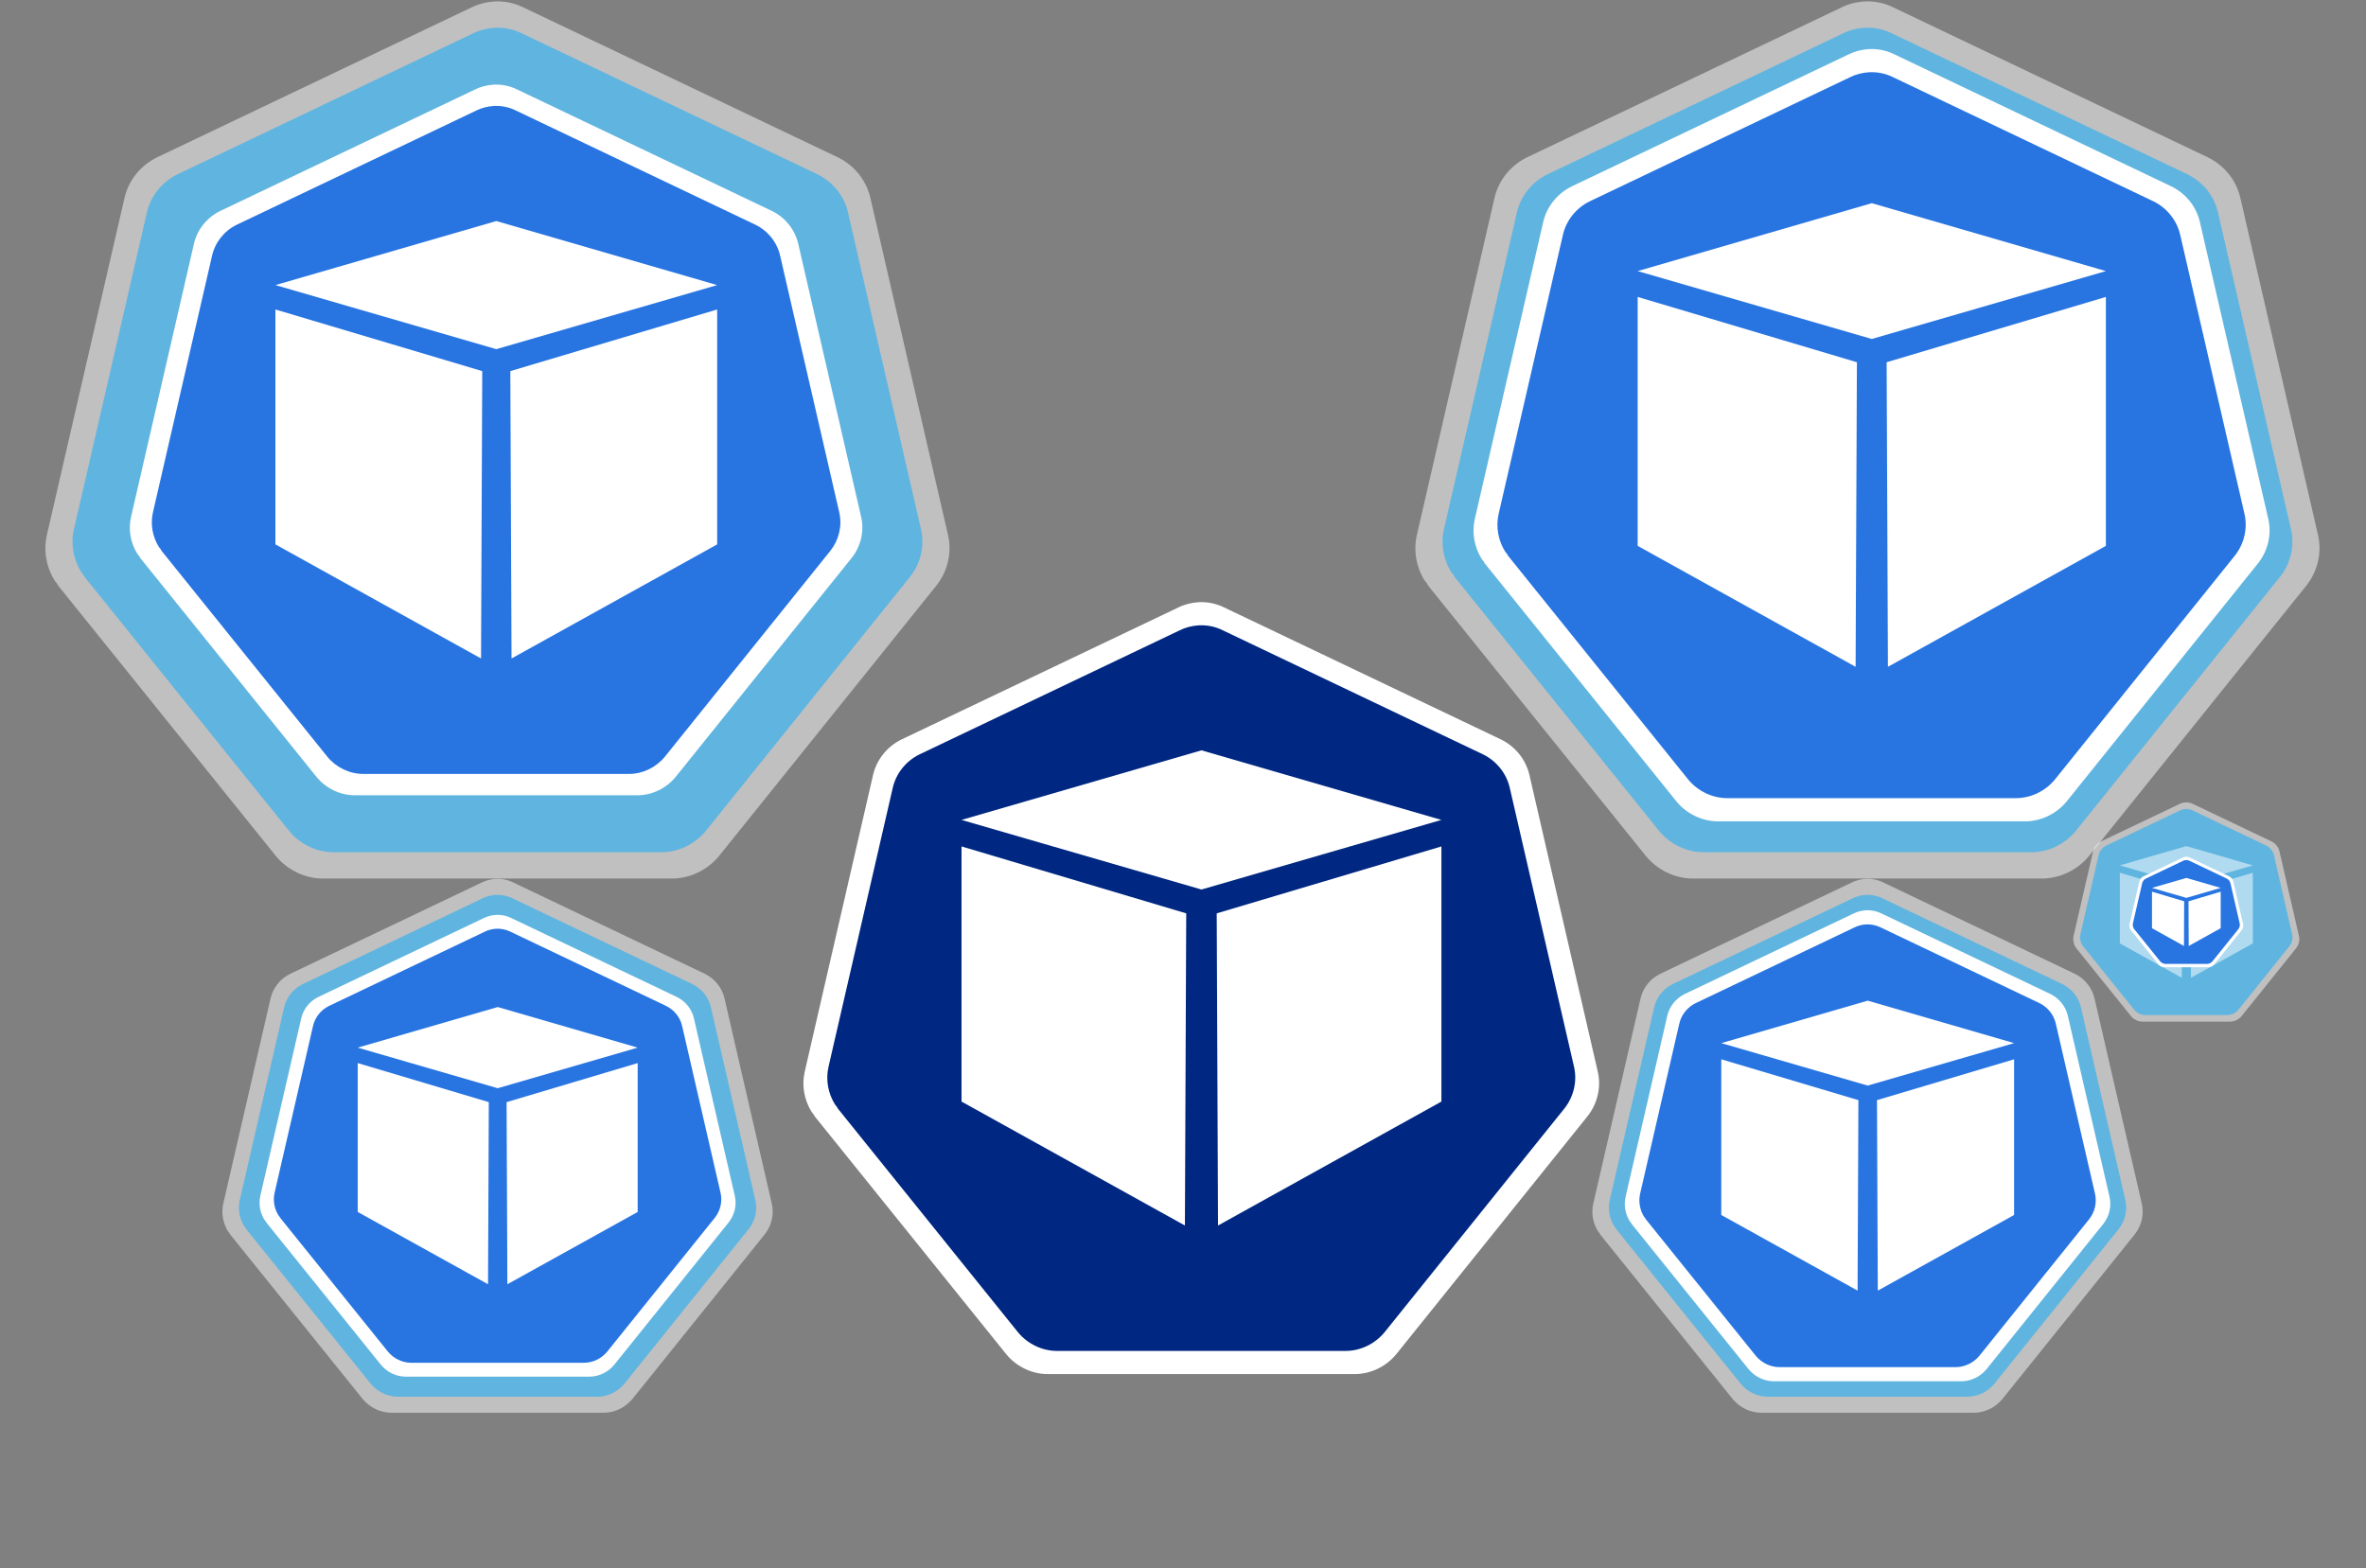 <?xml version="1.0" encoding="UTF-8"?>
<!DOCTYPE svg PUBLIC "-//W3C//DTD SVG 1.1//EN" "http://www.w3.org/Graphics/SVG/1.1/DTD/svg11.dtd">
<svg xmlns="http://www.w3.org/2000/svg" xmlns:xlink="http://www.w3.org/1999/xlink" version="1.1" width="1240px" height="822px" viewBox="-0.5 -0.5 1240 822"><rect x="-0.5" y="-0.5" width="1240" height="822" fill="#808080" stroke="none"/><defs><style type="text/css">@import url(https://fonts.googleapis.com/css?family=Roboto);&#xa;</style></defs><g><path d="M 627.68 315.14 C 623.98 315.37 620.28 316.29 617.04 317.91 L 472.08 387.04 C 464.45 390.74 458.9 397.68 457.05 405.77 L 421.22 561.36 C 419.6 568.53 420.99 576.16 424.92 582.4 C 425.61 583.1 426.07 583.79 426.54 584.71 L 526.88 709.33 C 532.19 715.8 540.28 719.73 548.61 719.73 L 709.52 719.73 C 717.84 719.73 725.94 715.8 731.25 709.33 L 831.59 584.48 C 836.68 578.01 838.76 569.45 836.91 561.36 L 801.07 405.77 C 799.23 397.68 793.68 390.74 786.05 387.04 L 641.09 317.91 C 636.93 315.83 632.3 314.91 627.68 315.14 Z" fill="#ffffff" stroke="none" pointer-events="all"/><path d="M 627.77 327.27 C 624.29 327.49 620.81 328.36 617.77 329.88 L 481.51 394.86 C 474.34 398.33 469.12 404.85 467.38 412.46 L 433.7 558.72 C 432.17 565.46 433.48 572.63 437.17 578.5 C 437.83 579.15 438.26 579.8 438.69 580.67 L 533.01 697.81 C 538.01 703.89 545.62 707.59 553.44 707.59 L 704.7 707.59 C 712.52 707.59 720.13 703.89 725.13 697.81 L 819.45 580.45 C 824.23 574.37 826.19 566.33 824.45 558.72 L 790.76 412.46 C 789.02 404.85 783.81 398.33 776.64 394.86 L 640.37 329.88 C 636.46 327.92 632.11 327.05 627.77 327.27 Z" fill="#002882" stroke="none" pointer-events="all"/><path d="M 754.93 443.16 L 754.93 576.89 L 637.86 641.85 L 637.17 478.24 Z M 503.43 443.16 L 503.43 576.89 L 620.5 641.85 L 621.19 478.24 Z M 503.43 429.26 L 629.18 392.79 L 754.93 429.26 L 629.18 465.74 Z" fill="#ffffff" stroke="none" pointer-events="all"/><path d="M 976.63 0.26 C 972.43 0.53 968.23 1.58 964.55 3.42 L 799.83 81.96 C 791.16 86.17 784.86 94.05 782.75 103.24 L 742.04 280.05 C 740.2 288.19 741.77 296.86 746.24 303.95 C 747.03 304.74 747.55 305.53 748.08 306.58 L 862.09 448.18 C 868.13 455.53 877.33 460 886.79 460 L 1069.63 460 C 1079.09 460 1088.28 455.53 1094.33 448.18 L 1208.34 306.32 C 1214.12 298.96 1216.48 289.24 1214.38 280.05 L 1173.66 103.24 C 1171.56 94.05 1165.26 86.17 1156.59 81.96 L 991.87 3.42 C 987.14 1.05 981.89 0 976.63 0.26 Z" fill-opacity="0.5" fill="#ffffff" stroke="none" pointer-events="all"/><path d="M 976.73 14.05 C 972.78 14.29 968.83 15.28 965.38 17.01 L 810.54 90.85 C 802.39 94.8 796.47 102.21 794.49 110.85 L 756.21 277.04 C 754.48 284.7 755.97 292.85 760.16 299.51 C 760.91 300.26 761.4 301 761.89 301.98 L 869.07 435.09 C 874.75 442 883.39 446.2 892.28 446.2 L 1064.15 446.2 C 1073.04 446.2 1081.69 442 1087.37 435.09 L 1194.54 301.74 C 1199.97 294.82 1202.2 285.69 1200.22 277.04 L 1161.94 110.85 C 1159.97 102.21 1154.04 94.8 1145.89 90.85 L 991.06 17.01 C 986.61 14.79 981.67 13.8 976.73 14.05 Z" fill-opacity="0.5" fill="#00aaff" stroke="none" pointer-events="all"/><path d="M 1117.69 147.82 L 1117.69 296.02 L 987.96 368 L 987.19 186.69 Z M 838.99 147.82 L 838.99 296.02 L 968.72 368 L 969.49 186.69 Z M 838.99 132.42 L 978.34 92 L 1117.69 132.42 L 978.34 172.84 Z" fill-opacity="0.5" fill="#ffffff" stroke="none" pointer-events="all"/><path d="M 978.98 25.23 C 975.28 25.46 971.58 26.39 968.34 28.01 L 823.31 97.16 C 815.68 100.87 810.13 107.8 808.28 115.9 L 772.43 271.56 C 770.81 278.73 772.2 286.36 776.13 292.61 C 776.82 293.3 777.29 294 777.75 294.92 L 878.13 419.59 C 883.45 426.07 891.55 430 899.87 430 L 1060.86 430 C 1069.18 430 1077.28 426.07 1082.6 419.59 L 1182.98 294.69 C 1188.07 288.22 1190.15 279.66 1188.3 271.56 L 1152.45 115.9 C 1150.6 107.8 1145.05 100.87 1137.41 97.16 L 992.39 28.01 C 988.23 25.93 983.6 25 978.98 25.23 Z" fill="#ffffff" stroke="none" pointer-events="all"/><path d="M 979.07 37.37 C 975.59 37.58 972.11 38.45 969.07 39.98 L 832.74 104.98 C 825.57 108.46 820.35 114.99 818.61 122.6 L 784.91 268.92 C 783.39 275.66 784.69 282.83 788.39 288.7 C 789.04 289.36 789.48 290.01 789.91 290.88 L 884.27 408.07 C 889.27 414.15 896.88 417.85 904.71 417.85 L 1056.03 417.85 C 1063.86 417.85 1071.47 414.15 1076.47 408.07 L 1170.83 290.66 C 1175.61 284.57 1177.57 276.53 1175.83 268.92 L 1142.13 122.6 C 1140.39 114.99 1135.17 108.46 1128 104.98 L 991.68 39.98 C 987.76 38.02 983.42 37.15 979.07 37.37 Z" fill="#2875e2" stroke="none" pointer-events="all"/><path d="M 1103.17 155.14 L 1103.17 285.62 L 988.95 349 L 988.27 189.37 Z M 857.79 155.14 L 857.79 285.62 L 972.01 349 L 972.69 189.37 Z M 857.79 141.59 L 980.48 106 L 1103.17 141.59 L 980.48 177.17 Z" fill="#ffffff" stroke="none" pointer-events="all"/><path d="M 258.63 0.26 C 254.43 0.53 250.23 1.58 246.55 3.42 L 81.83 81.96 C 73.16 86.17 66.86 94.05 64.75 103.24 L 24.04 280.05 C 22.2 288.19 23.77 296.86 28.24 303.95 C 29.03 304.74 29.55 305.53 30.08 306.58 L 144.09 448.18 C 150.13 455.53 159.33 460 168.79 460 L 351.63 460 C 361.09 460 370.28 455.53 376.33 448.18 L 490.34 306.32 C 496.12 298.96 498.48 289.24 496.38 280.05 L 455.66 103.24 C 453.56 94.05 447.26 86.17 438.59 81.96 L 273.87 3.42 C 269.14 1.05 263.89 0 258.63 0.26 Z" fill-opacity="0.5" fill="#ffffff" stroke="none" pointer-events="all"/><path d="M 258.73 14.05 C 254.78 14.29 250.83 15.28 247.38 17.01 L 92.54 90.85 C 84.39 94.8 78.47 102.21 76.49 110.85 L 38.21 277.04 C 36.48 284.7 37.97 292.85 42.16 299.51 C 42.91 300.26 43.4 301 43.89 301.98 L 151.07 435.09 C 156.75 442 165.39 446.2 174.28 446.2 L 346.15 446.2 C 355.04 446.2 363.69 442 369.37 435.09 L 476.54 301.74 C 481.97 294.82 484.2 285.69 482.22 277.04 L 443.94 110.85 C 441.97 102.21 436.04 94.8 427.89 90.85 L 273.06 17.01 C 268.61 14.79 263.67 13.8 258.73 14.05 Z" fill-opacity="0.5" fill="#00aaff" stroke="none" pointer-events="all"/><path d="M 399.69 147.82 L 399.69 296.02 L 269.96 368 L 269.19 186.69 Z M 120.99 147.82 L 120.99 296.02 L 250.72 368 L 251.49 186.69 Z M 120.99 132.42 L 260.34 92 L 399.69 132.42 L 260.34 172.84 Z" fill-opacity="0.5" fill="#ffffff" stroke="none" pointer-events="all"/><path d="M 258.22 43.87 C 254.81 44.08 251.41 44.94 248.43 46.42 L 114.97 110.06 C 107.95 113.47 102.84 119.85 101.14 127.3 L 68.15 270.55 C 66.66 277.14 67.94 284.17 71.56 289.91 C 72.19 290.55 72.62 291.19 73.05 292.04 L 165.42 406.76 C 170.31 412.72 177.76 416.34 185.43 416.34 L 333.56 416.34 C 341.22 416.34 348.67 412.72 353.57 406.76 L 445.94 291.83 C 450.62 285.87 452.54 278 450.84 270.55 L 417.85 127.3 C 416.14 119.85 411.04 113.47 404.01 110.06 L 270.56 46.42 C 266.73 44.51 262.47 43.66 258.22 43.87 Z" fill="#ffffff" stroke="none" pointer-events="all"/><path d="M 258.3 55.04 C 255.1 55.24 251.9 56.04 249.1 57.44 L 123.65 117.26 C 117.05 120.46 112.25 126.46 110.65 133.47 L 79.64 268.11 C 78.24 274.32 79.44 280.92 82.84 286.32 C 83.44 286.92 83.84 287.52 84.24 288.32 L 171.07 396.16 C 175.67 401.76 182.67 405.16 189.88 405.16 L 329.12 405.16 C 336.33 405.16 343.33 401.76 347.93 396.16 L 434.76 288.12 C 439.16 282.52 440.96 275.12 439.36 268.11 L 408.35 133.47 C 406.75 126.46 401.95 120.46 395.35 117.26 L 269.9 57.44 C 266.3 55.64 262.3 54.84 258.3 55.04 Z" fill="#2875e2" stroke="none" pointer-events="all"/><path d="M 375.36 161.72 L 375.36 284.84 L 267.59 344.64 L 266.96 194.02 Z M 143.84 161.72 L 143.84 284.84 L 251.61 344.64 L 252.24 194.02 Z M 143.84 148.93 L 259.6 115.36 L 375.36 148.93 L 259.6 182.51 Z" fill="#ffffff" stroke="none" pointer-events="all"/><path d="M 259.3 460.16 C 256.74 460.32 254.18 460.96 251.94 462.08 L 151.68 509.89 C 146.4 512.45 142.57 517.24 141.29 522.84 L 116.5 630.46 C 115.38 635.41 116.34 640.69 119.06 645.01 C 119.54 645.49 119.86 645.97 120.18 646.61 L 189.58 732.79 C 193.26 737.27 198.85 739.99 204.61 739.99 L 315.9 739.99 C 321.66 739.99 327.25 737.27 330.93 732.79 L 400.33 646.45 C 403.85 641.97 405.29 636.05 404.01 630.46 L 379.22 522.84 C 377.94 517.24 374.1 512.45 368.83 509.89 L 268.57 462.08 C 265.69 460.64 262.49 460 259.3 460.16 Z" fill-opacity="0.5" fill="#ffffff" stroke="none" pointer-events="all"/><path d="M 259.36 468.55 C 256.95 468.7 254.55 469.3 252.44 470.35 L 158.2 515.3 C 153.24 517.7 149.63 522.21 148.43 527.47 L 125.13 628.63 C 124.08 633.29 124.98 638.25 127.54 642.31 C 127.99 642.76 128.29 643.21 128.59 643.81 L 193.82 724.83 C 197.28 729.03 202.54 731.59 207.95 731.59 L 312.57 731.59 C 317.98 731.59 323.24 729.03 326.7 724.83 L 391.93 643.66 C 395.24 639.45 396.59 633.89 395.39 628.63 L 372.09 527.47 C 370.89 522.21 367.28 517.7 362.32 515.3 L 268.08 470.35 C 265.37 469 262.36 468.4 259.36 468.55 Z" fill-opacity="0.5" fill="#00aaff" stroke="none" pointer-events="all"/><path d="M 345.15 549.97 L 345.15 640.18 L 266.19 683.99 L 265.72 573.64 Z M 175.52 549.97 L 175.52 640.18 L 254.48 683.99 L 254.95 573.64 Z M 175.52 540.6 L 260.33 516 L 345.15 540.6 L 260.33 565.2 Z" fill-opacity="0.5" fill="#ffffff" stroke="none" pointer-events="all"/><path d="M 259.44 479.04 C 257.23 479.18 255.02 479.73 253.08 480.7 L 166.36 522.05 C 161.79 524.27 158.48 528.41 157.37 533.26 L 135.93 626.34 C 134.96 630.63 135.79 635.19 138.14 638.92 C 138.56 639.34 138.84 639.75 139.11 640.31 L 199.14 714.86 C 202.32 718.73 207.16 721.08 212.14 721.08 L 308.4 721.08 C 313.38 721.08 318.22 718.73 321.4 714.86 L 381.43 640.17 C 384.47 636.3 385.72 631.18 384.61 626.34 L 363.17 533.26 C 362.07 528.41 358.75 524.27 354.18 522.05 L 267.46 480.7 C 264.97 479.45 262.21 478.9 259.44 479.04 Z" fill="#ffffff" stroke="none" pointer-events="all"/><path d="M 259.49 486.3 C 257.41 486.43 255.33 486.95 253.51 487.86 L 172 526.73 C 167.71 528.81 164.59 532.71 163.55 537.26 L 143.4 624.76 C 142.49 628.79 143.27 633.08 145.48 636.59 C 145.87 636.98 146.13 637.37 146.39 637.89 L 202.81 707.96 C 205.8 711.6 210.35 713.81 215.03 713.81 L 305.52 713.81 C 310.2 713.81 314.75 711.6 317.74 707.96 L 374.16 637.76 C 377.02 634.12 378.19 629.31 377.15 624.76 L 357 537.26 C 355.96 532.71 352.84 528.81 348.55 526.73 L 267.04 487.86 C 264.7 486.69 262.1 486.17 259.49 486.3 Z" fill="#2875e2" stroke="none" pointer-events="all"/><path d="M 333.7 556.72 L 333.7 634.75 L 265.41 672.64 L 265 577.19 Z M 186.98 556.72 L 186.98 634.75 L 255.27 672.64 L 255.68 577.19 Z M 186.98 548.62 L 260.34 527.34 L 333.7 548.62 L 260.34 569.89 Z" fill="#ffffff" stroke="none" pointer-events="all"/><path d="M 977.3 460.16 C 974.74 460.32 972.18 460.96 969.94 462.08 L 869.68 509.89 C 864.41 512.45 860.57 517.25 859.29 522.84 L 834.5 630.46 C 833.38 635.42 834.34 640.7 837.06 645.01 C 837.54 645.49 837.86 645.97 838.18 646.61 L 907.58 732.8 C 911.26 737.28 916.86 740 922.61 740 L 1033.91 740 C 1039.66 740 1045.26 737.28 1048.94 732.8 L 1118.34 646.45 C 1121.86 641.98 1123.3 636.06 1122.02 630.46 L 1097.23 522.84 C 1095.95 517.25 1092.11 512.45 1086.84 509.89 L 986.58 462.08 C 983.7 460.64 980.5 460 977.3 460.16 Z" fill-opacity="0.5" fill="#ffffff" stroke="none" pointer-events="all"/><path d="M 977.36 468.55 C 974.96 468.7 972.55 469.3 970.45 470.35 L 876.2 515.3 C 871.24 517.7 867.63 522.21 866.43 527.47 L 843.13 628.63 C 842.08 633.29 842.98 638.25 845.54 642.31 C 845.99 642.76 846.29 643.22 846.59 643.82 L 911.83 724.84 C 915.28 729.04 920.54 731.6 925.96 731.6 L 1030.57 731.6 C 1035.99 731.6 1041.25 729.04 1044.7 724.84 L 1109.94 643.67 C 1113.25 639.46 1114.6 633.9 1113.4 628.63 L 1090.1 527.47 C 1088.9 522.21 1085.29 517.7 1080.33 515.3 L 986.08 470.35 C 983.38 469 980.37 468.4 977.36 468.55 Z" fill-opacity="0.5" fill="#00aaff" stroke="none" pointer-events="all"/><path d="M 1063.16 549.97 L 1063.16 640.18 L 984.2 684 L 983.73 573.64 Z M 893.52 549.97 L 893.52 640.18 L 972.48 684 L 972.95 573.64 Z M 893.52 540.6 L 978.34 516 L 1063.16 540.6 L 978.34 565.21 Z" fill-opacity="0.5" fill="#ffffff" stroke="none" pointer-events="all"/><path d="M 977.42 476.62 C 975.17 476.77 972.91 477.33 970.93 478.32 L 882.48 520.5 C 877.83 522.75 874.44 526.99 873.31 531.92 L 851.45 626.86 C 850.46 631.24 851.31 635.89 853.7 639.7 C 854.13 640.12 854.41 640.55 854.69 641.11 L 915.92 717.15 C 919.16 721.1 924.1 723.5 929.18 723.5 L 1027.36 723.5 C 1032.44 723.5 1037.38 721.1 1040.62 717.15 L 1101.85 640.97 C 1104.95 637.02 1106.22 631.8 1105.09 626.86 L 1083.23 531.92 C 1082.1 526.99 1078.71 522.75 1074.06 520.5 L 985.61 478.32 C 983.07 477.05 980.24 476.48 977.42 476.62 Z" fill="#ffffff" stroke="none" pointer-events="all"/><path d="M 977.48 484.03 C 975.36 484.16 973.23 484.69 971.38 485.62 L 888.23 525.27 C 883.86 527.39 880.68 531.37 879.61 536.01 L 859.06 625.25 C 858.13 629.36 858.93 633.74 861.18 637.32 C 861.58 637.72 861.85 638.11 862.11 638.64 L 919.66 710.12 C 922.71 713.83 927.35 716.09 932.13 716.09 L 1024.42 716.09 C 1029.19 716.09 1033.84 713.83 1036.89 710.12 L 1094.44 638.51 C 1097.35 634.8 1098.55 629.89 1097.49 625.25 L 1076.93 536.01 C 1075.87 531.37 1072.69 527.39 1068.31 525.27 L 985.17 485.62 C 982.78 484.42 980.13 483.89 977.48 484.03 Z" fill="#2875e2" stroke="none" pointer-events="all"/><path d="M 1055.07 554.74 L 1055.07 636.34 L 983.64 675.98 L 983.21 576.14 Z M 901.61 554.74 L 901.61 636.34 L 973.04 675.98 L 973.47 576.14 Z M 901.61 546.26 L 978.34 524 L 1055.07 546.26 L 978.34 568.51 Z" fill="#ffffff" stroke="none" pointer-events="all"/><path d="M 1144.91 420.07 C 1143.86 420.13 1142.81 420.39 1141.89 420.85 L 1100.71 440.49 C 1098.55 441.54 1096.97 443.51 1096.44 445.81 L 1086.26 490.01 C 1085.8 492.05 1086.2 494.21 1087.31 495.99 C 1087.51 496.19 1087.64 496.38 1087.77 496.64 L 1116.28 532.04 C 1117.79 533.88 1120.09 535 1122.45 535 L 1168.16 535 C 1170.53 535 1172.83 533.88 1174.34 532.04 L 1202.84 496.58 C 1204.28 494.74 1204.88 492.31 1204.35 490.01 L 1194.17 445.81 C 1193.65 443.51 1192.07 441.54 1189.9 440.49 L 1148.72 420.85 C 1147.54 420.26 1146.23 420 1144.91 420.07 Z" fill-opacity="0.5" fill="#ffffff" stroke="none" pointer-events="all"/><path d="M 1144.94 423.51 C 1143.95 423.57 1142.96 423.82 1142.1 424.25 L 1103.39 442.71 C 1101.35 443.7 1099.87 445.55 1099.38 447.71 L 1089.81 489.26 C 1089.38 491.17 1089.75 493.21 1090.8 494.88 C 1090.98 495.06 1091.1 495.25 1091.23 495.5 L 1118.02 528.77 C 1119.44 530.5 1121.6 531.55 1123.82 531.55 L 1166.79 531.55 C 1169.02 531.55 1171.18 530.5 1172.6 528.77 L 1199.39 495.43 C 1200.75 493.71 1201.3 491.42 1200.81 489.26 L 1191.24 447.71 C 1190.75 445.55 1189.27 443.7 1187.23 442.71 L 1148.52 424.25 C 1147.41 423.7 1146.17 423.45 1144.94 423.51 Z" fill-opacity="0.5" fill="#00aaff" stroke="none" pointer-events="all"/><path d="M 1180.18 456.95 L 1180.18 494 L 1147.75 512 L 1147.55 466.67 Z M 1110.5 456.95 L 1110.5 494 L 1142.93 512 L 1143.13 466.67 Z M 1110.5 453.1 L 1145.34 443 L 1180.18 453.1 L 1145.34 463.21 Z" fill-opacity="0.5" fill="#ffffff" stroke="none" pointer-events="all"/><path d="M 1145.12 448.56 C 1144.6 448.59 1144.07 448.72 1143.6 448.96 L 1122.85 458.85 C 1121.76 459.38 1120.97 460.37 1120.7 461.53 L 1115.57 483.8 C 1115.34 484.83 1115.54 485.92 1116.1 486.82 C 1116.2 486.92 1116.27 487.01 1116.33 487.15 L 1130.7 504.98 C 1131.46 505.91 1132.62 506.47 1133.81 506.47 L 1156.84 506.47 C 1158.03 506.47 1159.19 505.91 1159.95 504.98 L 1174.31 487.11 C 1175.04 486.19 1175.34 484.96 1175.08 483.8 L 1169.95 461.53 C 1169.68 460.37 1168.89 459.38 1167.79 458.85 L 1147.04 448.96 C 1146.45 448.66 1145.79 448.53 1145.12 448.56 Z" fill="#ffffff" stroke="none" pointer-events="all"/><path d="M 1145.14 450.3 C 1144.64 450.33 1144.14 450.45 1143.71 450.67 L 1124.2 459.97 C 1123.18 460.47 1122.43 461.4 1122.18 462.49 L 1117.36 483.43 C 1117.14 484.39 1117.33 485.42 1117.86 486.26 C 1117.95 486.35 1118.01 486.44 1118.07 486.57 L 1131.57 503.34 C 1132.29 504.21 1133.38 504.74 1134.5 504.74 L 1156.15 504.74 C 1157.27 504.74 1158.36 504.21 1159.07 503.34 L 1172.58 486.54 C 1173.26 485.67 1173.54 484.52 1173.29 483.43 L 1168.47 462.49 C 1168.22 461.4 1167.47 460.47 1166.45 459.97 L 1146.94 450.67 C 1146.38 450.39 1145.76 450.26 1145.14 450.3 Z" fill="#2875e2" stroke="none" pointer-events="all"/><path d="M 1163.34 466.88 L 1163.34 486.03 L 1146.58 495.33 L 1146.48 471.91 Z M 1127.34 466.88 L 1127.34 486.03 L 1144.1 495.33 L 1144.2 471.91 Z M 1127.34 464.9 L 1145.34 459.67 L 1163.34 464.9 L 1145.34 470.12 Z" fill="#ffffff" stroke="none" pointer-events="all"/></g></svg>